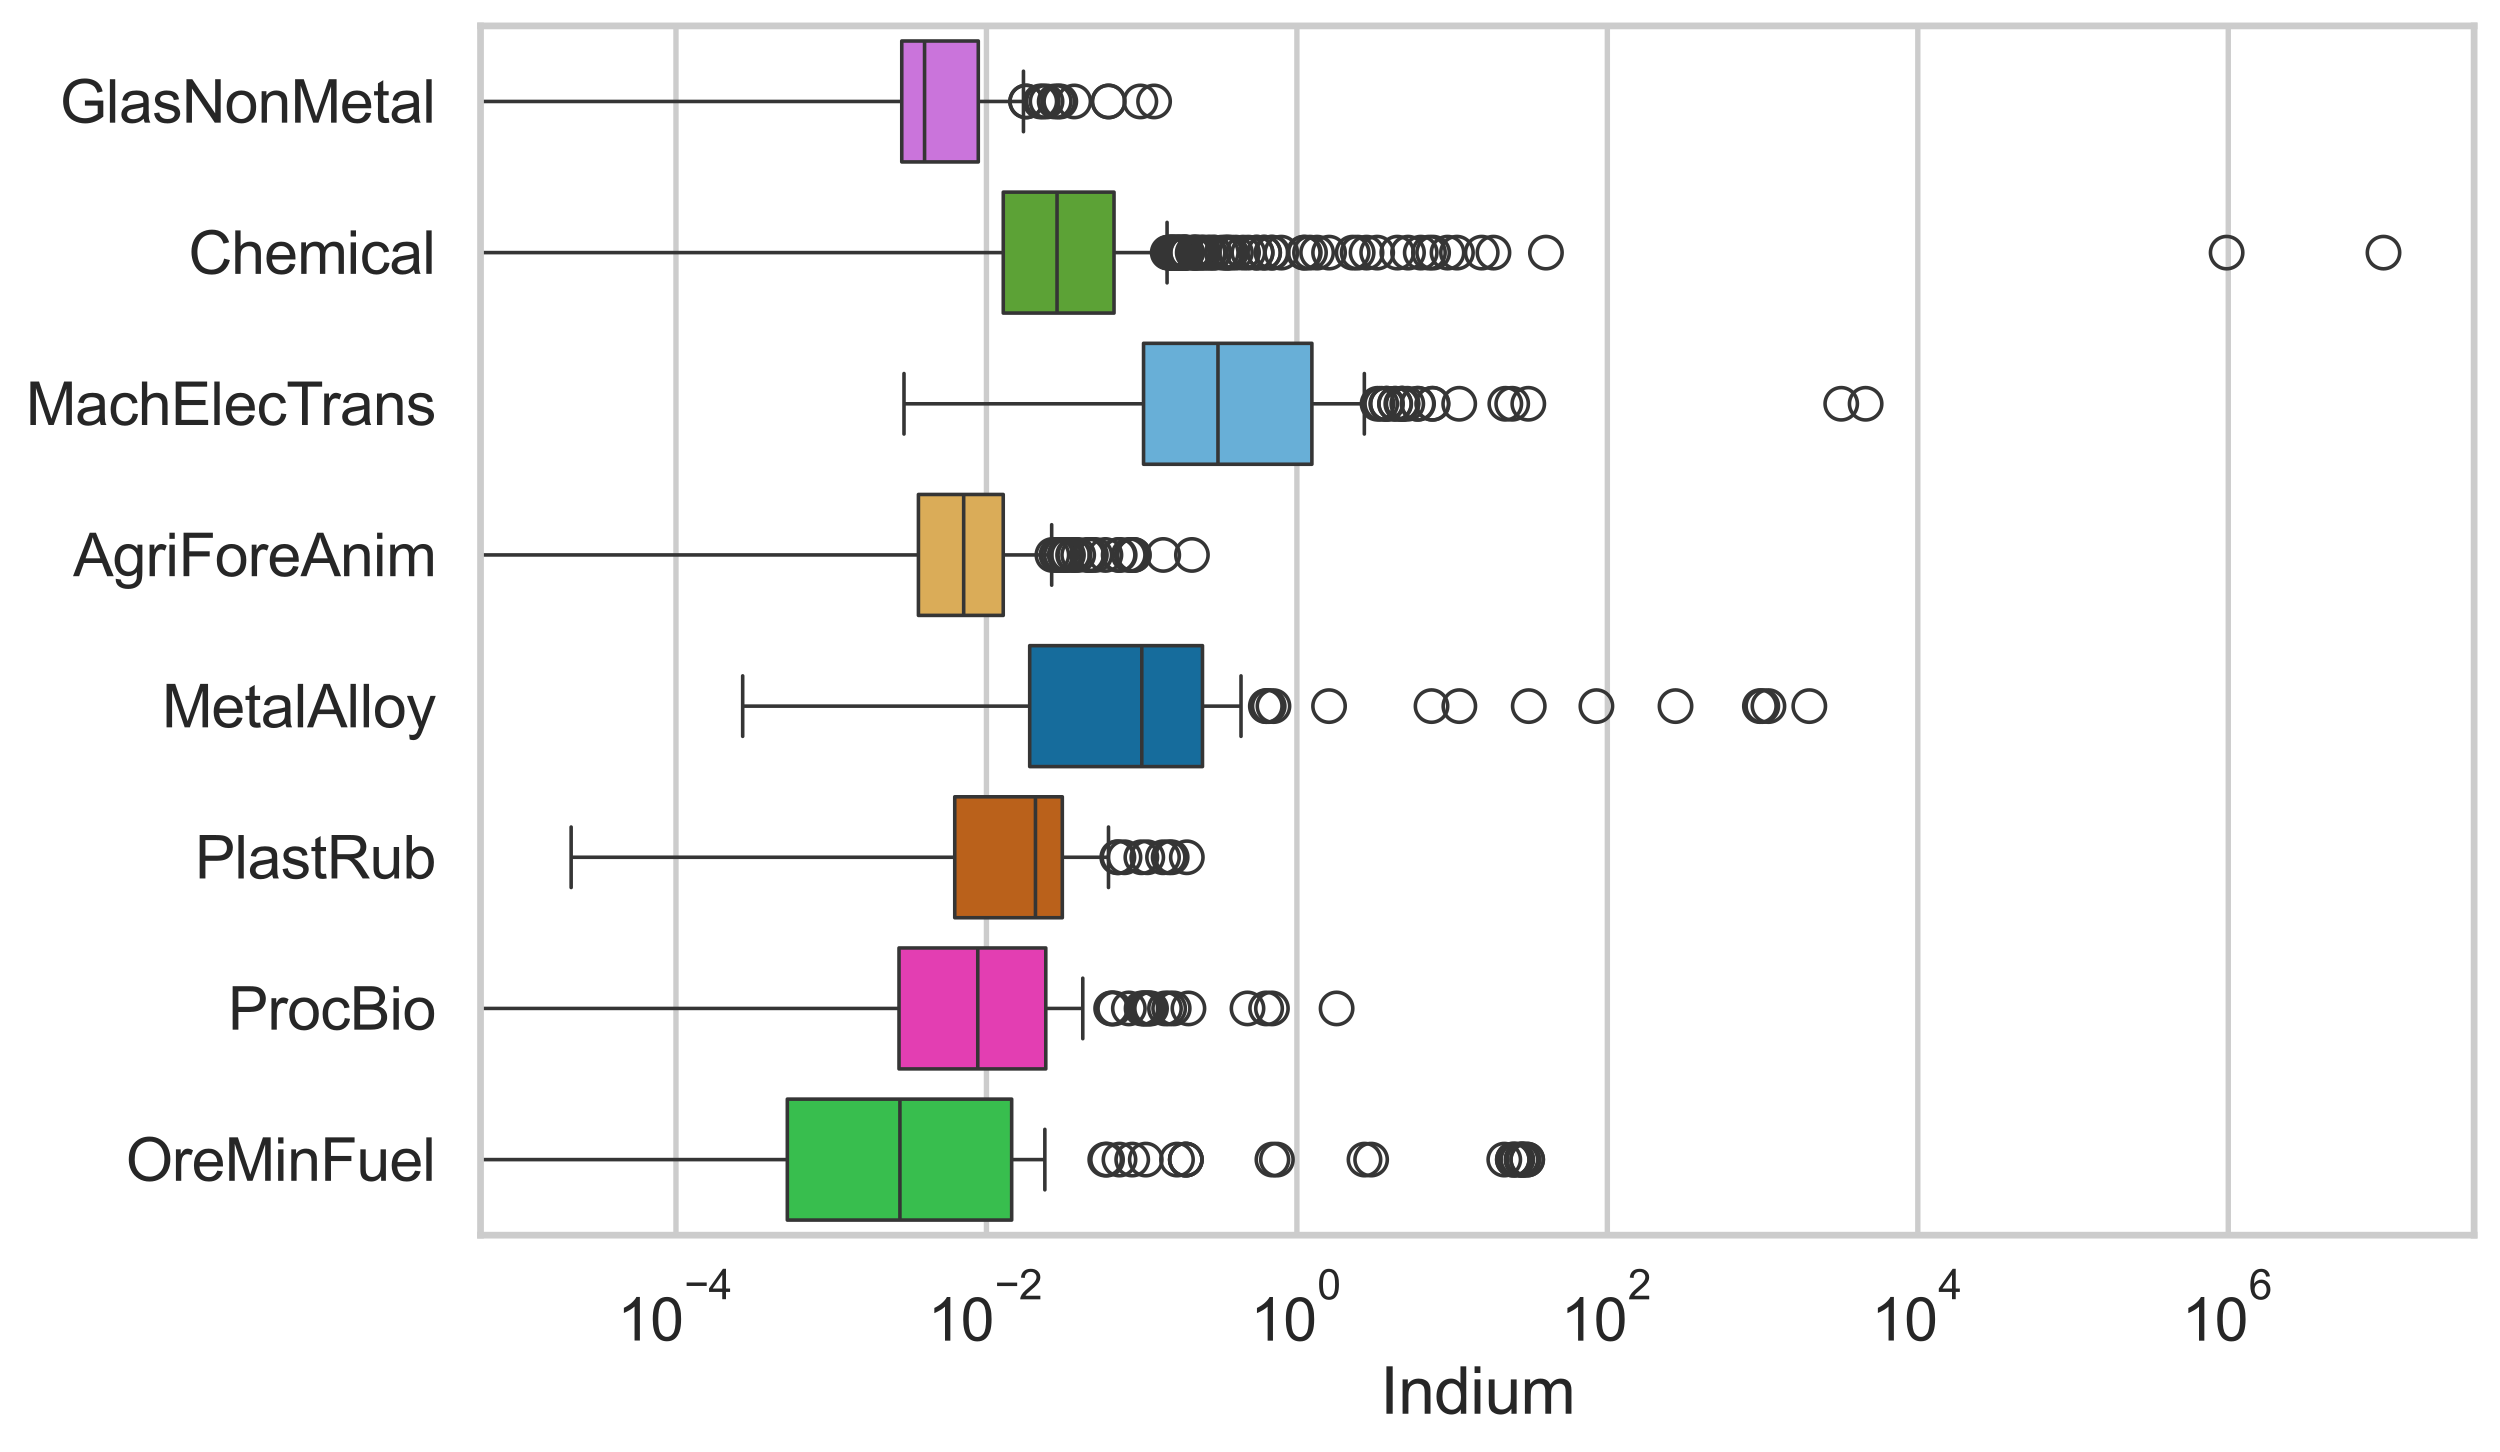 <?xml version="1.0" encoding="utf-8" standalone="no"?>
<!DOCTYPE svg PUBLIC "-//W3C//DTD SVG 1.1//EN"
  "http://www.w3.org/Graphics/SVG/1.1/DTD/svg11.dtd">
<svg xmlns:xlink="http://www.w3.org/1999/xlink" width="695.577pt" height="404.121pt" viewBox="0 0 695.577 404.121" xmlns="http://www.w3.org/2000/svg" version="1.1">
 <defs>
  <style type="text/css">*{stroke-linejoin: round; stroke-linecap: butt}</style>
 </defs>
 <g id="figure_1">
  <g id="patch_1">
   <path d="M 0 404.121 
L 695.577 404.121 
L 695.577 0 
L 0 0 
z
" style="fill: #ffffff"/>
  </g>
  <g id="axes_1">
   <g id="patch_2">
    <path d="M 133.697 343.665 
L 688.377 343.665 
L 688.377 7.2 
L 133.697 7.2 
z
" style="fill: #ffffff"/>
   </g>
   <g id="matplotlib.axis_1">
    <g id="xtick_1">
     <g id="line2d_1">
      <path d="M 188.077 343.665 
L 188.077 7.2 
" clip-path="url(#pa3c3e696d8)" style="fill: none; stroke: #cccccc; stroke-width: 1.5; stroke-linecap: round"/>
     </g>
     <g id="text_1">
      <!-- $\mathdefault{10^{-4}}$ -->
      <g style="fill: #262626" transform="translate(171.742 373.015) scale(0.165 -0.165)">
       <defs>
        <path id="ArialMT-31" d="M 2384 0 
L 1822 0 
L 1822 3584 
Q 1619 3391 1289 3197 
Q 959 3003 697 2906 
L 697 3450 
Q 1169 3672 1522 3987 
Q 1875 4303 2022 4600 
L 2384 4600 
L 2384 0 
z
" transform="scale(0.016)"/>
        <path id="ArialMT-30" d="M 266 2259 
Q 266 3072 433 3567 
Q 600 4063 929 4331 
Q 1259 4600 1759 4600 
Q 2128 4600 2406 4451 
Q 2684 4303 2865 4023 
Q 3047 3744 3150 3342 
Q 3253 2941 3253 2259 
Q 3253 1453 3087 958 
Q 2922 463 2592 192 
Q 2263 -78 1759 -78 
Q 1097 -78 719 397 
Q 266 969 266 2259 
z
M 844 2259 
Q 844 1131 1108 757 
Q 1372 384 1759 384 
Q 2147 384 2411 759 
Q 2675 1134 2675 2259 
Q 2675 3391 2411 3762 
Q 2147 4134 1753 4134 
Q 1366 4134 1134 3806 
Q 844 3388 844 2259 
z
" transform="scale(0.016)"/>
        <path id="ArialMT-2212" d="M 3381 1997 
L 356 1997 
L 356 2522 
L 3381 2522 
L 3381 1997 
z
" transform="scale(0.016)"/>
        <path id="ArialMT-34" d="M 2069 0 
L 2069 1097 
L 81 1097 
L 81 1613 
L 2172 4581 
L 2631 4581 
L 2631 1613 
L 3250 1613 
L 3250 1097 
L 2631 1097 
L 2631 0 
L 2069 0 
z
M 2069 1613 
L 2069 3678 
L 634 1613 
L 2069 1613 
z
" transform="scale(0.016)"/>
       </defs>
       <use xlink:href="#ArialMT-31" transform="translate(0 0.202)"/>
       <use xlink:href="#ArialMT-30" transform="translate(55.615 0.202)"/>
       <use xlink:href="#ArialMT-2212" transform="translate(112.973 69.895) scale(0.7)"/>
       <use xlink:href="#ArialMT-34" transform="translate(153.852 69.895) scale(0.7)"/>
      </g>
     </g>
    </g>
    <g id="xtick_2">
     <g id="line2d_2">
      <path d="M 274.456 343.665 
L 274.456 7.2 
" clip-path="url(#pa3c3e696d8)" style="fill: none; stroke: #cccccc; stroke-width: 1.5; stroke-linecap: round"/>
     </g>
     <g id="text_2">
      <!-- $\mathdefault{10^{-2}}$ -->
      <g style="fill: #262626" transform="translate(258.121 373.18) scale(0.165 -0.165)">
       <defs>
        <path id="ArialMT-32" d="M 3222 541 
L 3222 0 
L 194 0 
Q 188 203 259 391 
Q 375 700 629 1000 
Q 884 1300 1366 1694 
Q 2113 2306 2375 2664 
Q 2638 3022 2638 3341 
Q 2638 3675 2398 3904 
Q 2159 4134 1775 4134 
Q 1369 4134 1125 3890 
Q 881 3647 878 3216 
L 300 3275 
Q 359 3922 746 4261 
Q 1134 4600 1788 4600 
Q 2447 4600 2831 4234 
Q 3216 3869 3216 3328 
Q 3216 3053 3103 2787 
Q 2991 2522 2730 2228 
Q 2469 1934 1863 1422 
Q 1356 997 1212 845 
Q 1069 694 975 541 
L 3222 541 
z
" transform="scale(0.016)"/>
       </defs>
       <use xlink:href="#ArialMT-31" transform="translate(0 0.994)"/>
       <use xlink:href="#ArialMT-30" transform="translate(55.615 0.994)"/>
       <use xlink:href="#ArialMT-2212" transform="translate(112.973 70.688) scale(0.7)"/>
       <use xlink:href="#ArialMT-32" transform="translate(153.852 70.688) scale(0.7)"/>
      </g>
     </g>
    </g>
    <g id="xtick_3">
     <g id="line2d_3">
      <path d="M 360.836 343.665 
L 360.836 7.2 
" clip-path="url(#pa3c3e696d8)" style="fill: none; stroke: #cccccc; stroke-width: 1.5; stroke-linecap: round"/>
     </g>
     <g id="text_3">
      <!-- $\mathdefault{10^{0}}$ -->
      <g style="fill: #262626" transform="translate(347.883 373.18) scale(0.165 -0.165)">
       <use xlink:href="#ArialMT-31" transform="translate(0 0.994)"/>
       <use xlink:href="#ArialMT-30" transform="translate(55.615 0.994)"/>
       <use xlink:href="#ArialMT-30" transform="translate(112.973 70.688) scale(0.7)"/>
      </g>
     </g>
    </g>
    <g id="xtick_4">
     <g id="line2d_4">
      <path d="M 447.215 343.665 
L 447.215 7.2 
" clip-path="url(#pa3c3e696d8)" style="fill: none; stroke: #cccccc; stroke-width: 1.5; stroke-linecap: round"/>
     </g>
     <g id="text_4">
      <!-- $\mathdefault{10^{2}}$ -->
      <g style="fill: #262626" transform="translate(434.263 373.18) scale(0.165 -0.165)">
       <use xlink:href="#ArialMT-31" transform="translate(0 0.994)"/>
       <use xlink:href="#ArialMT-30" transform="translate(55.615 0.994)"/>
       <use xlink:href="#ArialMT-32" transform="translate(112.973 70.688) scale(0.7)"/>
      </g>
     </g>
    </g>
    <g id="xtick_5">
     <g id="line2d_5">
      <path d="M 533.595 343.665 
L 533.595 7.2 
" clip-path="url(#pa3c3e696d8)" style="fill: none; stroke: #cccccc; stroke-width: 1.5; stroke-linecap: round"/>
     </g>
     <g id="text_5">
      <!-- $\mathdefault{10^{4}}$ -->
      <g style="fill: #262626" transform="translate(520.642 373.015) scale(0.165 -0.165)">
       <use xlink:href="#ArialMT-31" transform="translate(0 0.202)"/>
       <use xlink:href="#ArialMT-30" transform="translate(55.615 0.202)"/>
       <use xlink:href="#ArialMT-34" transform="translate(112.973 69.895) scale(0.7)"/>
      </g>
     </g>
    </g>
    <g id="xtick_6">
     <g id="line2d_6">
      <path d="M 619.974 343.665 
L 619.974 7.2 
" clip-path="url(#pa3c3e696d8)" style="fill: none; stroke: #cccccc; stroke-width: 1.5; stroke-linecap: round"/>
     </g>
     <g id="text_6">
      <!-- $\mathdefault{10^{6}}$ -->
      <g style="fill: #262626" transform="translate(607.022 373.18) scale(0.165 -0.165)">
       <defs>
        <path id="ArialMT-36" d="M 3184 3459 
L 2625 3416 
Q 2550 3747 2413 3897 
Q 2184 4138 1850 4138 
Q 1581 4138 1378 3988 
Q 1113 3794 959 3422 
Q 806 3050 800 2363 
Q 1003 2672 1297 2822 
Q 1591 2972 1913 2972 
Q 2475 2972 2870 2558 
Q 3266 2144 3266 1488 
Q 3266 1056 3080 686 
Q 2894 316 2569 119 
Q 2244 -78 1831 -78 
Q 1128 -78 684 439 
Q 241 956 241 2144 
Q 241 3472 731 4075 
Q 1159 4600 1884 4600 
Q 2425 4600 2770 4297 
Q 3116 3994 3184 3459 
z
M 888 1484 
Q 888 1194 1011 928 
Q 1134 663 1356 523 
Q 1578 384 1822 384 
Q 2178 384 2434 671 
Q 2691 959 2691 1453 
Q 2691 1928 2437 2201 
Q 2184 2475 1800 2475 
Q 1419 2475 1153 2201 
Q 888 1928 888 1484 
z
" transform="scale(0.016)"/>
       </defs>
       <use xlink:href="#ArialMT-31" transform="translate(0 0.994)"/>
       <use xlink:href="#ArialMT-30" transform="translate(55.615 0.994)"/>
       <use xlink:href="#ArialMT-36" transform="translate(112.973 70.688) scale(0.7)"/>
      </g>
     </g>
    </g>
    <g id="text_7">
     <!-- Indium -->
     <g style="fill: #262626" transform="translate(384.026 393.344) scale(0.18 -0.18)">
      <defs>
       <path id="ArialMT-49" d="M 597 0 
L 597 4581 
L 1203 4581 
L 1203 0 
L 597 0 
z
" transform="scale(0.016)"/>
       <path id="ArialMT-6e" d="M 422 0 
L 422 3319 
L 928 3319 
L 928 2847 
Q 1294 3394 1984 3394 
Q 2284 3394 2536 3286 
Q 2788 3178 2913 3003 
Q 3038 2828 3088 2588 
Q 3119 2431 3119 2041 
L 3119 0 
L 2556 0 
L 2556 2019 
Q 2556 2363 2490 2533 
Q 2425 2703 2258 2804 
Q 2091 2906 1866 2906 
Q 1506 2906 1245 2678 
Q 984 2450 984 1813 
L 984 0 
L 422 0 
z
" transform="scale(0.016)"/>
       <path id="ArialMT-64" d="M 2575 0 
L 2575 419 
Q 2259 -75 1647 -75 
Q 1250 -75 917 144 
Q 584 363 401 755 
Q 219 1147 219 1656 
Q 219 2153 384 2558 
Q 550 2963 881 3178 
Q 1213 3394 1622 3394 
Q 1922 3394 2156 3267 
Q 2391 3141 2538 2938 
L 2538 4581 
L 3097 4581 
L 3097 0 
L 2575 0 
z
M 797 1656 
Q 797 1019 1065 703 
Q 1334 388 1700 388 
Q 2069 388 2326 689 
Q 2584 991 2584 1609 
Q 2584 2291 2321 2609 
Q 2059 2928 1675 2928 
Q 1300 2928 1048 2622 
Q 797 2316 797 1656 
z
" transform="scale(0.016)"/>
       <path id="ArialMT-69" d="M 425 3934 
L 425 4581 
L 988 4581 
L 988 3934 
L 425 3934 
z
M 425 0 
L 425 3319 
L 988 3319 
L 988 0 
L 425 0 
z
" transform="scale(0.016)"/>
       <path id="ArialMT-75" d="M 2597 0 
L 2597 488 
Q 2209 -75 1544 -75 
Q 1250 -75 995 37 
Q 741 150 617 320 
Q 494 491 444 738 
Q 409 903 409 1263 
L 409 3319 
L 972 3319 
L 972 1478 
Q 972 1038 1006 884 
Q 1059 663 1231 536 
Q 1403 409 1656 409 
Q 1909 409 2131 539 
Q 2353 669 2445 892 
Q 2538 1116 2538 1541 
L 2538 3319 
L 3100 3319 
L 3100 0 
L 2597 0 
z
" transform="scale(0.016)"/>
       <path id="ArialMT-6d" d="M 422 0 
L 422 3319 
L 925 3319 
L 925 2853 
Q 1081 3097 1340 3245 
Q 1600 3394 1931 3394 
Q 2300 3394 2536 3241 
Q 2772 3088 2869 2813 
Q 3263 3394 3894 3394 
Q 4388 3394 4653 3120 
Q 4919 2847 4919 2278 
L 4919 0 
L 4359 0 
L 4359 2091 
Q 4359 2428 4304 2576 
Q 4250 2725 4106 2815 
Q 3963 2906 3769 2906 
Q 3419 2906 3187 2673 
Q 2956 2441 2956 1928 
L 2956 0 
L 2394 0 
L 2394 2156 
Q 2394 2531 2256 2718 
Q 2119 2906 1806 2906 
Q 1569 2906 1367 2781 
Q 1166 2656 1075 2415 
Q 984 2175 984 1722 
L 984 0 
L 422 0 
z
" transform="scale(0.016)"/>
      </defs>
      <use xlink:href="#ArialMT-49"/>
      <use xlink:href="#ArialMT-6e" transform="translate(27.783 0)"/>
      <use xlink:href="#ArialMT-64" transform="translate(83.398 0)"/>
      <use xlink:href="#ArialMT-69" transform="translate(139.014 0)"/>
      <use xlink:href="#ArialMT-75" transform="translate(161.23 0)"/>
      <use xlink:href="#ArialMT-6d" transform="translate(216.846 0)"/>
     </g>
    </g>
   </g>
   <g id="matplotlib.axis_2">
    <g id="ytick_1">
     <g id="text_8">
      <!-- GlasNonMetal -->
      <g style="fill: #262626" transform="translate(16.659 34.134) scale(0.165 -0.165)">
       <defs>
        <path id="ArialMT-47" d="M 2638 1797 
L 2638 2334 
L 4578 2338 
L 4578 638 
Q 4131 281 3656 101 
Q 3181 -78 2681 -78 
Q 2006 -78 1454 211 
Q 903 500 622 1047 
Q 341 1594 341 2269 
Q 341 2938 620 3517 
Q 900 4097 1425 4378 
Q 1950 4659 2634 4659 
Q 3131 4659 3532 4498 
Q 3934 4338 4162 4050 
Q 4391 3763 4509 3300 
L 3963 3150 
Q 3859 3500 3706 3700 
Q 3553 3900 3268 4020 
Q 2984 4141 2638 4141 
Q 2222 4141 1919 4014 
Q 1616 3888 1430 3681 
Q 1244 3475 1141 3228 
Q 966 2803 966 2306 
Q 966 1694 1177 1281 
Q 1388 869 1791 669 
Q 2194 469 2647 469 
Q 3041 469 3416 620 
Q 3791 772 3984 944 
L 3984 1797 
L 2638 1797 
z
" transform="scale(0.016)"/>
        <path id="ArialMT-6c" d="M 409 0 
L 409 4581 
L 972 4581 
L 972 0 
L 409 0 
z
" transform="scale(0.016)"/>
        <path id="ArialMT-61" d="M 2588 409 
Q 2275 144 1986 34 
Q 1697 -75 1366 -75 
Q 819 -75 525 192 
Q 231 459 231 875 
Q 231 1119 342 1320 
Q 453 1522 633 1644 
Q 813 1766 1038 1828 
Q 1203 1872 1538 1913 
Q 2219 1994 2541 2106 
Q 2544 2222 2544 2253 
Q 2544 2597 2384 2738 
Q 2169 2928 1744 2928 
Q 1347 2928 1158 2789 
Q 969 2650 878 2297 
L 328 2372 
Q 403 2725 575 2942 
Q 747 3159 1072 3276 
Q 1397 3394 1825 3394 
Q 2250 3394 2515 3294 
Q 2781 3194 2906 3042 
Q 3031 2891 3081 2659 
Q 3109 2516 3109 2141 
L 3109 1391 
Q 3109 606 3145 398 
Q 3181 191 3288 0 
L 2700 0 
Q 2613 175 2588 409 
z
M 2541 1666 
Q 2234 1541 1622 1453 
Q 1275 1403 1131 1340 
Q 988 1278 909 1158 
Q 831 1038 831 891 
Q 831 666 1001 516 
Q 1172 366 1500 366 
Q 1825 366 2078 508 
Q 2331 650 2450 897 
Q 2541 1088 2541 1459 
L 2541 1666 
z
" transform="scale(0.016)"/>
        <path id="ArialMT-73" d="M 197 991 
L 753 1078 
Q 800 744 1014 566 
Q 1228 388 1613 388 
Q 2000 388 2187 545 
Q 2375 703 2375 916 
Q 2375 1106 2209 1216 
Q 2094 1291 1634 1406 
Q 1016 1563 777 1677 
Q 538 1791 414 1992 
Q 291 2194 291 2438 
Q 291 2659 392 2848 
Q 494 3038 669 3163 
Q 800 3259 1026 3326 
Q 1253 3394 1513 3394 
Q 1903 3394 2198 3281 
Q 2494 3169 2634 2976 
Q 2775 2784 2828 2463 
L 2278 2388 
Q 2241 2644 2061 2787 
Q 1881 2931 1553 2931 
Q 1166 2931 1000 2803 
Q 834 2675 834 2503 
Q 834 2394 903 2306 
Q 972 2216 1119 2156 
Q 1203 2125 1616 2013 
Q 2213 1853 2448 1751 
Q 2684 1650 2818 1456 
Q 2953 1263 2953 975 
Q 2953 694 2789 445 
Q 2625 197 2315 61 
Q 2006 -75 1616 -75 
Q 969 -75 630 194 
Q 291 463 197 991 
z
" transform="scale(0.016)"/>
        <path id="ArialMT-4e" d="M 488 0 
L 488 4581 
L 1109 4581 
L 3516 984 
L 3516 4581 
L 4097 4581 
L 4097 0 
L 3475 0 
L 1069 3600 
L 1069 0 
L 488 0 
z
" transform="scale(0.016)"/>
        <path id="ArialMT-6f" d="M 213 1659 
Q 213 2581 725 3025 
Q 1153 3394 1769 3394 
Q 2453 3394 2887 2945 
Q 3322 2497 3322 1706 
Q 3322 1066 3130 698 
Q 2938 331 2570 128 
Q 2203 -75 1769 -75 
Q 1072 -75 642 372 
Q 213 819 213 1659 
z
M 791 1659 
Q 791 1022 1069 705 
Q 1347 388 1769 388 
Q 2188 388 2466 706 
Q 2744 1025 2744 1678 
Q 2744 2294 2464 2611 
Q 2184 2928 1769 2928 
Q 1347 2928 1069 2612 
Q 791 2297 791 1659 
z
" transform="scale(0.016)"/>
        <path id="ArialMT-4d" d="M 475 0 
L 475 4581 
L 1388 4581 
L 2472 1338 
Q 2622 884 2691 659 
Q 2769 909 2934 1394 
L 4031 4581 
L 4847 4581 
L 4847 0 
L 4263 0 
L 4263 3834 
L 2931 0 
L 2384 0 
L 1059 3900 
L 1059 0 
L 475 0 
z
" transform="scale(0.016)"/>
        <path id="ArialMT-65" d="M 2694 1069 
L 3275 997 
Q 3138 488 2766 206 
Q 2394 -75 1816 -75 
Q 1088 -75 661 373 
Q 234 822 234 1631 
Q 234 2469 665 2931 
Q 1097 3394 1784 3394 
Q 2450 3394 2872 2941 
Q 3294 2488 3294 1666 
Q 3294 1616 3291 1516 
L 816 1516 
Q 847 969 1125 678 
Q 1403 388 1819 388 
Q 2128 388 2347 550 
Q 2566 713 2694 1069 
z
M 847 1978 
L 2700 1978 
Q 2663 2397 2488 2606 
Q 2219 2931 1791 2931 
Q 1403 2931 1139 2672 
Q 875 2413 847 1978 
z
" transform="scale(0.016)"/>
        <path id="ArialMT-74" d="M 1650 503 
L 1731 6 
Q 1494 -44 1306 -44 
Q 1000 -44 831 53 
Q 663 150 594 308 
Q 525 466 525 972 
L 525 2881 
L 113 2881 
L 113 3319 
L 525 3319 
L 525 4141 
L 1084 4478 
L 1084 3319 
L 1650 3319 
L 1650 2881 
L 1084 2881 
L 1084 941 
Q 1084 700 1114 631 
Q 1144 563 1211 522 
Q 1278 481 1403 481 
Q 1497 481 1650 503 
z
" transform="scale(0.016)"/>
       </defs>
       <use xlink:href="#ArialMT-47"/>
       <use xlink:href="#ArialMT-6c" transform="translate(77.783 0)"/>
       <use xlink:href="#ArialMT-61" transform="translate(100 0)"/>
       <use xlink:href="#ArialMT-73" transform="translate(155.615 0)"/>
       <use xlink:href="#ArialMT-4e" transform="translate(205.615 0)"/>
       <use xlink:href="#ArialMT-6f" transform="translate(277.832 0)"/>
       <use xlink:href="#ArialMT-6e" transform="translate(333.447 0)"/>
       <use xlink:href="#ArialMT-4d" transform="translate(389.062 0)"/>
       <use xlink:href="#ArialMT-65" transform="translate(472.363 0)"/>
       <use xlink:href="#ArialMT-74" transform="translate(527.979 0)"/>
       <use xlink:href="#ArialMT-61" transform="translate(555.762 0)"/>
       <use xlink:href="#ArialMT-6c" transform="translate(611.377 0)"/>
      </g>
     </g>
    </g>
    <g id="ytick_2">
     <g id="text_9">
      <!-- Chemical -->
      <g style="fill: #262626" transform="translate(52.428 76.192) scale(0.165 -0.165)">
       <defs>
        <path id="ArialMT-43" d="M 3763 1606 
L 4369 1453 
Q 4178 706 3683 314 
Q 3188 -78 2472 -78 
Q 1731 -78 1267 223 
Q 803 525 561 1097 
Q 319 1669 319 2325 
Q 319 3041 592 3573 
Q 866 4106 1370 4382 
Q 1875 4659 2481 4659 
Q 3169 4659 3637 4309 
Q 4106 3959 4291 3325 
L 3694 3184 
Q 3534 3684 3231 3912 
Q 2928 4141 2469 4141 
Q 1941 4141 1586 3887 
Q 1231 3634 1087 3207 
Q 944 2781 944 2328 
Q 944 1744 1114 1308 
Q 1284 872 1643 656 
Q 2003 441 2422 441 
Q 2931 441 3284 734 
Q 3638 1028 3763 1606 
z
" transform="scale(0.016)"/>
        <path id="ArialMT-68" d="M 422 0 
L 422 4581 
L 984 4581 
L 984 2938 
Q 1378 3394 1978 3394 
Q 2347 3394 2619 3248 
Q 2891 3103 3008 2847 
Q 3125 2591 3125 2103 
L 3125 0 
L 2563 0 
L 2563 2103 
Q 2563 2525 2380 2717 
Q 2197 2909 1863 2909 
Q 1613 2909 1392 2779 
Q 1172 2650 1078 2428 
Q 984 2206 984 1816 
L 984 0 
L 422 0 
z
" transform="scale(0.016)"/>
        <path id="ArialMT-63" d="M 2588 1216 
L 3141 1144 
Q 3050 572 2676 248 
Q 2303 -75 1759 -75 
Q 1078 -75 664 370 
Q 250 816 250 1647 
Q 250 2184 428 2587 
Q 606 2991 970 3192 
Q 1334 3394 1763 3394 
Q 2303 3394 2647 3120 
Q 2991 2847 3088 2344 
L 2541 2259 
Q 2463 2594 2264 2762 
Q 2066 2931 1784 2931 
Q 1359 2931 1093 2626 
Q 828 2322 828 1663 
Q 828 994 1084 691 
Q 1341 388 1753 388 
Q 2084 388 2306 591 
Q 2528 794 2588 1216 
z
" transform="scale(0.016)"/>
       </defs>
       <use xlink:href="#ArialMT-43"/>
       <use xlink:href="#ArialMT-68" transform="translate(72.217 0)"/>
       <use xlink:href="#ArialMT-65" transform="translate(127.832 0)"/>
       <use xlink:href="#ArialMT-6d" transform="translate(183.447 0)"/>
       <use xlink:href="#ArialMT-69" transform="translate(266.748 0)"/>
       <use xlink:href="#ArialMT-63" transform="translate(288.965 0)"/>
       <use xlink:href="#ArialMT-61" transform="translate(338.965 0)"/>
       <use xlink:href="#ArialMT-6c" transform="translate(394.58 0)"/>
      </g>
     </g>
    </g>
    <g id="ytick_3">
     <g id="text_10">
      <!-- MachElecTrans -->
      <g style="fill: #262626" transform="translate(7.2 118.25) scale(0.165 -0.165)">
       <defs>
        <path id="ArialMT-45" d="M 506 0 
L 506 4581 
L 3819 4581 
L 3819 4041 
L 1113 4041 
L 1113 2638 
L 3647 2638 
L 3647 2100 
L 1113 2100 
L 1113 541 
L 3925 541 
L 3925 0 
L 506 0 
z
" transform="scale(0.016)"/>
        <path id="ArialMT-54" d="M 1659 0 
L 1659 4041 
L 150 4041 
L 150 4581 
L 3781 4581 
L 3781 4041 
L 2266 4041 
L 2266 0 
L 1659 0 
z
" transform="scale(0.016)"/>
        <path id="ArialMT-72" d="M 416 0 
L 416 3319 
L 922 3319 
L 922 2816 
Q 1116 3169 1280 3281 
Q 1444 3394 1641 3394 
Q 1925 3394 2219 3213 
L 2025 2691 
Q 1819 2813 1613 2813 
Q 1428 2813 1281 2702 
Q 1134 2591 1072 2394 
Q 978 2094 978 1738 
L 978 0 
L 416 0 
z
" transform="scale(0.016)"/>
       </defs>
       <use xlink:href="#ArialMT-4d"/>
       <use xlink:href="#ArialMT-61" transform="translate(83.301 0)"/>
       <use xlink:href="#ArialMT-63" transform="translate(138.916 0)"/>
       <use xlink:href="#ArialMT-68" transform="translate(188.916 0)"/>
       <use xlink:href="#ArialMT-45" transform="translate(244.531 0)"/>
       <use xlink:href="#ArialMT-6c" transform="translate(311.23 0)"/>
       <use xlink:href="#ArialMT-65" transform="translate(333.447 0)"/>
       <use xlink:href="#ArialMT-63" transform="translate(389.062 0)"/>
       <use xlink:href="#ArialMT-54" transform="translate(439.062 0)"/>
       <use xlink:href="#ArialMT-72" transform="translate(496.396 0)"/>
       <use xlink:href="#ArialMT-61" transform="translate(529.697 0)"/>
       <use xlink:href="#ArialMT-6e" transform="translate(585.312 0)"/>
       <use xlink:href="#ArialMT-73" transform="translate(640.928 0)"/>
      </g>
     </g>
    </g>
    <g id="ytick_4">
     <g id="text_11">
      <!-- AgriForeAnim -->
      <g style="fill: #262626" transform="translate(20.341 160.308) scale(0.165 -0.165)">
       <defs>
        <path id="ArialMT-41" d="M -9 0 
L 1750 4581 
L 2403 4581 
L 4278 0 
L 3588 0 
L 3053 1388 
L 1138 1388 
L 634 0 
L -9 0 
z
M 1313 1881 
L 2866 1881 
L 2388 3150 
Q 2169 3728 2063 4100 
Q 1975 3659 1816 3225 
L 1313 1881 
z
" transform="scale(0.016)"/>
        <path id="ArialMT-67" d="M 319 -275 
L 866 -356 
Q 900 -609 1056 -725 
Q 1266 -881 1628 -881 
Q 2019 -881 2231 -725 
Q 2444 -569 2519 -288 
Q 2563 -116 2559 434 
Q 2191 0 1641 0 
Q 956 0 581 494 
Q 206 988 206 1678 
Q 206 2153 378 2554 
Q 550 2956 876 3175 
Q 1203 3394 1644 3394 
Q 2231 3394 2613 2919 
L 2613 3319 
L 3131 3319 
L 3131 450 
Q 3131 -325 2973 -648 
Q 2816 -972 2473 -1159 
Q 2131 -1347 1631 -1347 
Q 1038 -1347 672 -1080 
Q 306 -813 319 -275 
z
M 784 1719 
Q 784 1066 1043 766 
Q 1303 466 1694 466 
Q 2081 466 2343 764 
Q 2606 1063 2606 1700 
Q 2606 2309 2336 2618 
Q 2066 2928 1684 2928 
Q 1309 2928 1046 2623 
Q 784 2319 784 1719 
z
" transform="scale(0.016)"/>
        <path id="ArialMT-46" d="M 525 0 
L 525 4581 
L 3616 4581 
L 3616 4041 
L 1131 4041 
L 1131 2622 
L 3281 2622 
L 3281 2081 
L 1131 2081 
L 1131 0 
L 525 0 
z
" transform="scale(0.016)"/>
       </defs>
       <use xlink:href="#ArialMT-41"/>
       <use xlink:href="#ArialMT-67" transform="translate(66.699 0)"/>
       <use xlink:href="#ArialMT-72" transform="translate(122.314 0)"/>
       <use xlink:href="#ArialMT-69" transform="translate(155.615 0)"/>
       <use xlink:href="#ArialMT-46" transform="translate(177.832 0)"/>
       <use xlink:href="#ArialMT-6f" transform="translate(238.916 0)"/>
       <use xlink:href="#ArialMT-72" transform="translate(294.531 0)"/>
       <use xlink:href="#ArialMT-65" transform="translate(327.832 0)"/>
       <use xlink:href="#ArialMT-41" transform="translate(383.447 0)"/>
       <use xlink:href="#ArialMT-6e" transform="translate(450.146 0)"/>
       <use xlink:href="#ArialMT-69" transform="translate(505.762 0)"/>
       <use xlink:href="#ArialMT-6d" transform="translate(527.979 0)"/>
      </g>
     </g>
    </g>
    <g id="ytick_5">
     <g id="text_12">
      <!-- MetalAlloy -->
      <g style="fill: #262626" transform="translate(45.088 202.366) scale(0.165 -0.165)">
       <defs>
        <path id="ArialMT-79" d="M 397 -1278 
L 334 -750 
Q 519 -800 656 -800 
Q 844 -800 956 -737 
Q 1069 -675 1141 -563 
Q 1194 -478 1313 -144 
Q 1328 -97 1363 -6 
L 103 3319 
L 709 3319 
L 1400 1397 
Q 1534 1031 1641 628 
Q 1738 1016 1872 1384 
L 2581 3319 
L 3144 3319 
L 1881 -56 
Q 1678 -603 1566 -809 
Q 1416 -1088 1222 -1217 
Q 1028 -1347 759 -1347 
Q 597 -1347 397 -1278 
z
" transform="scale(0.016)"/>
       </defs>
       <use xlink:href="#ArialMT-4d"/>
       <use xlink:href="#ArialMT-65" transform="translate(83.301 0)"/>
       <use xlink:href="#ArialMT-74" transform="translate(138.916 0)"/>
       <use xlink:href="#ArialMT-61" transform="translate(166.699 0)"/>
       <use xlink:href="#ArialMT-6c" transform="translate(222.314 0)"/>
       <use xlink:href="#ArialMT-41" transform="translate(244.531 0)"/>
       <use xlink:href="#ArialMT-6c" transform="translate(311.23 0)"/>
       <use xlink:href="#ArialMT-6c" transform="translate(333.447 0)"/>
       <use xlink:href="#ArialMT-6f" transform="translate(355.664 0)"/>
       <use xlink:href="#ArialMT-79" transform="translate(411.279 0)"/>
      </g>
     </g>
    </g>
    <g id="ytick_6">
     <g id="text_13">
      <!-- PlastRub -->
      <g style="fill: #262626" transform="translate(54.248 244.425) scale(0.165 -0.165)">
       <defs>
        <path id="ArialMT-50" d="M 494 0 
L 494 4581 
L 2222 4581 
Q 2678 4581 2919 4538 
Q 3256 4481 3484 4323 
Q 3713 4166 3852 3881 
Q 3991 3597 3991 3256 
Q 3991 2672 3619 2267 
Q 3247 1863 2275 1863 
L 1100 1863 
L 1100 0 
L 494 0 
z
M 1100 2403 
L 2284 2403 
Q 2872 2403 3119 2622 
Q 3366 2841 3366 3238 
Q 3366 3525 3220 3729 
Q 3075 3934 2838 4000 
Q 2684 4041 2272 4041 
L 1100 4041 
L 1100 2403 
z
" transform="scale(0.016)"/>
        <path id="ArialMT-52" d="M 503 0 
L 503 4581 
L 2534 4581 
Q 3147 4581 3465 4457 
Q 3784 4334 3975 4021 
Q 4166 3709 4166 3331 
Q 4166 2844 3850 2509 
Q 3534 2175 2875 2084 
Q 3116 1969 3241 1856 
Q 3506 1613 3744 1247 
L 4541 0 
L 3778 0 
L 3172 953 
Q 2906 1366 2734 1584 
Q 2563 1803 2427 1890 
Q 2291 1978 2150 2013 
Q 2047 2034 1813 2034 
L 1109 2034 
L 1109 0 
L 503 0 
z
M 1109 2559 
L 2413 2559 
Q 2828 2559 3062 2645 
Q 3297 2731 3419 2920 
Q 3541 3109 3541 3331 
Q 3541 3656 3305 3865 
Q 3069 4075 2559 4075 
L 1109 4075 
L 1109 2559 
z
" transform="scale(0.016)"/>
        <path id="ArialMT-62" d="M 941 0 
L 419 0 
L 419 4581 
L 981 4581 
L 981 2947 
Q 1338 3394 1891 3394 
Q 2197 3394 2470 3270 
Q 2744 3147 2920 2923 
Q 3097 2700 3197 2384 
Q 3297 2069 3297 1709 
Q 3297 856 2875 390 
Q 2453 -75 1863 -75 
Q 1275 -75 941 416 
L 941 0 
z
M 934 1684 
Q 934 1088 1097 822 
Q 1363 388 1816 388 
Q 2184 388 2453 708 
Q 2722 1028 2722 1663 
Q 2722 2313 2464 2622 
Q 2206 2931 1841 2931 
Q 1472 2931 1203 2611 
Q 934 2291 934 1684 
z
" transform="scale(0.016)"/>
       </defs>
       <use xlink:href="#ArialMT-50"/>
       <use xlink:href="#ArialMT-6c" transform="translate(66.699 0)"/>
       <use xlink:href="#ArialMT-61" transform="translate(88.916 0)"/>
       <use xlink:href="#ArialMT-73" transform="translate(144.531 0)"/>
       <use xlink:href="#ArialMT-74" transform="translate(194.531 0)"/>
       <use xlink:href="#ArialMT-52" transform="translate(222.314 0)"/>
       <use xlink:href="#ArialMT-75" transform="translate(294.531 0)"/>
       <use xlink:href="#ArialMT-62" transform="translate(350.146 0)"/>
      </g>
     </g>
    </g>
    <g id="ytick_7">
     <g id="text_14">
      <!-- ProcBio -->
      <g style="fill: #262626" transform="translate(63.424 286.483) scale(0.165 -0.165)">
       <defs>
        <path id="ArialMT-42" d="M 469 0 
L 469 4581 
L 2188 4581 
Q 2713 4581 3030 4442 
Q 3347 4303 3526 4014 
Q 3706 3725 3706 3409 
Q 3706 3116 3547 2856 
Q 3388 2597 3066 2438 
Q 3481 2316 3704 2022 
Q 3928 1728 3928 1328 
Q 3928 1006 3792 729 
Q 3656 453 3456 303 
Q 3256 153 2954 76 
Q 2653 0 2216 0 
L 469 0 
z
M 1075 2656 
L 2066 2656 
Q 2469 2656 2644 2709 
Q 2875 2778 2992 2937 
Q 3109 3097 3109 3338 
Q 3109 3566 3000 3739 
Q 2891 3913 2687 3977 
Q 2484 4041 1991 4041 
L 1075 4041 
L 1075 2656 
z
M 1075 541 
L 2216 541 
Q 2509 541 2628 563 
Q 2838 600 2978 687 
Q 3119 775 3209 942 
Q 3300 1109 3300 1328 
Q 3300 1584 3169 1773 
Q 3038 1963 2805 2039 
Q 2572 2116 2134 2116 
L 1075 2116 
L 1075 541 
z
" transform="scale(0.016)"/>
       </defs>
       <use xlink:href="#ArialMT-50"/>
       <use xlink:href="#ArialMT-72" transform="translate(66.699 0)"/>
       <use xlink:href="#ArialMT-6f" transform="translate(100 0)"/>
       <use xlink:href="#ArialMT-63" transform="translate(155.615 0)"/>
       <use xlink:href="#ArialMT-42" transform="translate(205.615 0)"/>
       <use xlink:href="#ArialMT-69" transform="translate(272.314 0)"/>
       <use xlink:href="#ArialMT-6f" transform="translate(294.531 0)"/>
      </g>
     </g>
    </g>
    <g id="ytick_8">
     <g id="text_15">
      <!-- OreMinFuel -->
      <g style="fill: #262626" transform="translate(35.013 328.541) scale(0.165 -0.165)">
       <defs>
        <path id="ArialMT-4f" d="M 309 2231 
Q 309 3372 921 4017 
Q 1534 4663 2503 4663 
Q 3138 4663 3647 4359 
Q 4156 4056 4423 3514 
Q 4691 2972 4691 2284 
Q 4691 1588 4409 1038 
Q 4128 488 3612 205 
Q 3097 -78 2500 -78 
Q 1853 -78 1343 234 
Q 834 547 571 1087 
Q 309 1628 309 2231 
z
M 934 2222 
Q 934 1394 1379 917 
Q 1825 441 2497 441 
Q 3181 441 3623 922 
Q 4066 1403 4066 2288 
Q 4066 2847 3877 3264 
Q 3688 3681 3323 3911 
Q 2959 4141 2506 4141 
Q 1863 4141 1398 3698 
Q 934 3256 934 2222 
z
" transform="scale(0.016)"/>
       </defs>
       <use xlink:href="#ArialMT-4f"/>
       <use xlink:href="#ArialMT-72" transform="translate(77.783 0)"/>
       <use xlink:href="#ArialMT-65" transform="translate(111.084 0)"/>
       <use xlink:href="#ArialMT-4d" transform="translate(166.699 0)"/>
       <use xlink:href="#ArialMT-69" transform="translate(250 0)"/>
       <use xlink:href="#ArialMT-6e" transform="translate(272.217 0)"/>
       <use xlink:href="#ArialMT-46" transform="translate(327.832 0)"/>
       <use xlink:href="#ArialMT-75" transform="translate(388.916 0)"/>
       <use xlink:href="#ArialMT-65" transform="translate(444.531 0)"/>
       <use xlink:href="#ArialMT-6c" transform="translate(500.146 0)"/>
      </g>
     </g>
    </g>
   </g>
   <g id="patch_3">
    <path d="M 250.898 11.406 
L 250.898 45.052 
L 272.189 45.052 
L 272.189 11.406 
L 250.898 11.406 
z
" clip-path="url(#pa3c3e696d8)" style="fill: #ca74db; stroke: #353535; stroke-linejoin: miter"/>
   </g>
   <g id="line2d_7">
    <path d="M 250.898 28.229 
L -1 28.229 
" clip-path="url(#pa3c3e696d8)" style="fill: none; stroke: #353535"/>
   </g>
   <g id="line2d_8">
    <path d="M 272.189 28.229 
L 284.758 28.229 
" clip-path="url(#pa3c3e696d8)" style="fill: none; stroke: #353535"/>
   </g>
   <g id="line2d_9">
    <path clip-path="url(#pa3c3e696d8)" style="fill: none; stroke: #353535; stroke-linecap: round"/>
   </g>
   <g id="line2d_10">
    <path d="M 284.758 19.817 
L 284.758 36.641 
" clip-path="url(#pa3c3e696d8)" style="fill: none; stroke: #353535; stroke-linecap: round"/>
   </g>
   <g id="line2d_11">
    <defs>
     <path id="m31aed75ed8" d="M 0 4.5 
C 1.193 4.5 2.338 4.026 3.182 3.182 
C 4.026 2.338 4.5 1.193 4.5 0 
C 4.5 -1.193 4.026 -2.338 3.182 -3.182 
C 2.338 -4.026 1.193 -4.5 0 -4.5 
C -1.193 -4.5 -2.338 -4.026 -3.182 -3.182 
C -4.026 -2.338 -4.5 -1.193 -4.5 0 
C -4.5 1.193 -4.026 2.338 -3.182 3.182 
C -2.338 4.026 -1.193 4.5 0 4.5 
z
" style="stroke: #353535"/>
    </defs>
    <g clip-path="url(#pa3c3e696d8)">
     <use xlink:href="#m31aed75ed8" x="295.003" y="28.229" style="fill-opacity: 0; stroke: #353535"/>
     <use xlink:href="#m31aed75ed8" x="289.461" y="28.229" style="fill-opacity: 0; stroke: #353535"/>
     <use xlink:href="#m31aed75ed8" x="298.882" y="28.229" style="fill-opacity: 0; stroke: #353535"/>
     <use xlink:href="#m31aed75ed8" x="294.424" y="28.229" style="fill-opacity: 0; stroke: #353535"/>
     <use xlink:href="#m31aed75ed8" x="308.422" y="28.229" style="fill-opacity: 0; stroke: #353535"/>
     <use xlink:href="#m31aed75ed8" x="285.51" y="28.229" style="fill-opacity: 0; stroke: #353535"/>
     <use xlink:href="#m31aed75ed8" x="291.178" y="28.229" style="fill-opacity: 0; stroke: #353535"/>
     <use xlink:href="#m31aed75ed8" x="321.102" y="28.229" style="fill-opacity: 0; stroke: #353535"/>
     <use xlink:href="#m31aed75ed8" x="293.454" y="28.229" style="fill-opacity: 0; stroke: #353535"/>
     <use xlink:href="#m31aed75ed8" x="317.28" y="28.229" style="fill-opacity: 0; stroke: #353535"/>
     <use xlink:href="#m31aed75ed8" x="290.15" y="28.229" style="fill-opacity: 0; stroke: #353535"/>
     <use xlink:href="#m31aed75ed8" x="285.493" y="28.229" style="fill-opacity: 0; stroke: #353535"/>
     <use xlink:href="#m31aed75ed8" x="308.468" y="28.229" style="fill-opacity: 0; stroke: #353535"/>
    </g>
   </g>
   <g id="patch_4">
    <path d="M 279.14 53.464 
L 279.14 87.11 
L 309.955 87.11 
L 309.955 53.464 
L 279.14 53.464 
z
" clip-path="url(#pa3c3e696d8)" style="fill: #5ca236; stroke: #353535; stroke-linejoin: miter"/>
   </g>
   <g id="line2d_12">
    <path d="M 279.14 70.287 
L -1 70.287 
" clip-path="url(#pa3c3e696d8)" style="fill: none; stroke: #353535"/>
   </g>
   <g id="line2d_13">
    <path d="M 309.955 70.287 
L 324.714 70.287 
" clip-path="url(#pa3c3e696d8)" style="fill: none; stroke: #353535"/>
   </g>
   <g id="line2d_14">
    <path clip-path="url(#pa3c3e696d8)" style="fill: none; stroke: #353535; stroke-linecap: round"/>
   </g>
   <g id="line2d_15">
    <path d="M 324.714 61.875 
L 324.714 78.699 
" clip-path="url(#pa3c3e696d8)" style="fill: none; stroke: #353535; stroke-linecap: round"/>
   </g>
   <g id="line2d_16">
    <g clip-path="url(#pa3c3e696d8)">
     <use xlink:href="#m31aed75ed8" x="326.161" y="70.287" style="fill-opacity: 0; stroke: #353535"/>
     <use xlink:href="#m31aed75ed8" x="327.368" y="70.287" style="fill-opacity: 0; stroke: #353535"/>
     <use xlink:href="#m31aed75ed8" x="391.751" y="70.287" style="fill-opacity: 0; stroke: #353535"/>
     <use xlink:href="#m31aed75ed8" x="326.152" y="70.287" style="fill-opacity: 0; stroke: #353535"/>
     <use xlink:href="#m31aed75ed8" x="326.72" y="70.287" style="fill-opacity: 0; stroke: #353535"/>
     <use xlink:href="#m31aed75ed8" x="332.608" y="70.287" style="fill-opacity: 0; stroke: #353535"/>
     <use xlink:href="#m31aed75ed8" x="327.805" y="70.287" style="fill-opacity: 0; stroke: #353535"/>
     <use xlink:href="#m31aed75ed8" x="388.768" y="70.287" style="fill-opacity: 0; stroke: #353535"/>
     <use xlink:href="#m31aed75ed8" x="329.45" y="70.287" style="fill-opacity: 0; stroke: #353535"/>
     <use xlink:href="#m31aed75ed8" x="415.524" y="70.287" style="fill-opacity: 0; stroke: #353535"/>
     <use xlink:href="#m31aed75ed8" x="326.255" y="70.287" style="fill-opacity: 0; stroke: #353535"/>
     <use xlink:href="#m31aed75ed8" x="340.97" y="70.287" style="fill-opacity: 0; stroke: #353535"/>
     <use xlink:href="#m31aed75ed8" x="325.227" y="70.287" style="fill-opacity: 0; stroke: #353535"/>
     <use xlink:href="#m31aed75ed8" x="336.256" y="70.287" style="fill-opacity: 0; stroke: #353535"/>
     <use xlink:href="#m31aed75ed8" x="331.851" y="70.287" style="fill-opacity: 0; stroke: #353535"/>
     <use xlink:href="#m31aed75ed8" x="362.761" y="70.287" style="fill-opacity: 0; stroke: #353535"/>
     <use xlink:href="#m31aed75ed8" x="337.726" y="70.287" style="fill-opacity: 0; stroke: #353535"/>
     <use xlink:href="#m31aed75ed8" x="405.373" y="70.287" style="fill-opacity: 0; stroke: #353535"/>
     <use xlink:href="#m31aed75ed8" x="366.454" y="70.287" style="fill-opacity: 0; stroke: #353535"/>
     <use xlink:href="#m31aed75ed8" x="351.721" y="70.287" style="fill-opacity: 0; stroke: #353535"/>
     <use xlink:href="#m31aed75ed8" x="333.964" y="70.287" style="fill-opacity: 0; stroke: #353535"/>
     <use xlink:href="#m31aed75ed8" x="324.897" y="70.287" style="fill-opacity: 0; stroke: #353535"/>
     <use xlink:href="#m31aed75ed8" x="337.865" y="70.287" style="fill-opacity: 0; stroke: #353535"/>
     <use xlink:href="#m31aed75ed8" x="329.33" y="70.287" style="fill-opacity: 0; stroke: #353535"/>
     <use xlink:href="#m31aed75ed8" x="363.027" y="70.287" style="fill-opacity: 0; stroke: #353535"/>
     <use xlink:href="#m31aed75ed8" x="383.17" y="70.287" style="fill-opacity: 0; stroke: #353535"/>
     <use xlink:href="#m31aed75ed8" x="328.494" y="70.287" style="fill-opacity: 0; stroke: #353535"/>
     <use xlink:href="#m31aed75ed8" x="380.212" y="70.287" style="fill-opacity: 0; stroke: #353535"/>
     <use xlink:href="#m31aed75ed8" x="345.855" y="70.287" style="fill-opacity: 0; stroke: #353535"/>
     <use xlink:href="#m31aed75ed8" x="329.651" y="70.287" style="fill-opacity: 0; stroke: #353535"/>
     <use xlink:href="#m31aed75ed8" x="328.985" y="70.287" style="fill-opacity: 0; stroke: #353535"/>
     <use xlink:href="#m31aed75ed8" x="354.037" y="70.287" style="fill-opacity: 0; stroke: #353535"/>
     <use xlink:href="#m31aed75ed8" x="377.746" y="70.287" style="fill-opacity: 0; stroke: #353535"/>
     <use xlink:href="#m31aed75ed8" x="412.256" y="70.287" style="fill-opacity: 0; stroke: #353535"/>
     <use xlink:href="#m31aed75ed8" x="342.493" y="70.287" style="fill-opacity: 0; stroke: #353535"/>
     <use xlink:href="#m31aed75ed8" x="347.333" y="70.287" style="fill-opacity: 0; stroke: #353535"/>
     <use xlink:href="#m31aed75ed8" x="332.268" y="70.287" style="fill-opacity: 0; stroke: #353535"/>
     <use xlink:href="#m31aed75ed8" x="330.282" y="70.287" style="fill-opacity: 0; stroke: #353535"/>
     <use xlink:href="#m31aed75ed8" x="326.232" y="70.287" style="fill-opacity: 0; stroke: #353535"/>
     <use xlink:href="#m31aed75ed8" x="376.347" y="70.287" style="fill-opacity: 0; stroke: #353535"/>
     <use xlink:href="#m31aed75ed8" x="332.1" y="70.287" style="fill-opacity: 0; stroke: #353535"/>
     <use xlink:href="#m31aed75ed8" x="349.637" y="70.287" style="fill-opacity: 0; stroke: #353535"/>
     <use xlink:href="#m31aed75ed8" x="336.591" y="70.287" style="fill-opacity: 0; stroke: #353535"/>
     <use xlink:href="#m31aed75ed8" x="364.491" y="70.287" style="fill-opacity: 0; stroke: #353535"/>
     <use xlink:href="#m31aed75ed8" x="619.516" y="70.287" style="fill-opacity: 0; stroke: #353535"/>
     <use xlink:href="#m31aed75ed8" x="329.695" y="70.287" style="fill-opacity: 0; stroke: #353535"/>
     <use xlink:href="#m31aed75ed8" x="356.498" y="70.287" style="fill-opacity: 0; stroke: #353535"/>
     <use xlink:href="#m31aed75ed8" x="334.674" y="70.287" style="fill-opacity: 0; stroke: #353535"/>
     <use xlink:href="#m31aed75ed8" x="329.725" y="70.287" style="fill-opacity: 0; stroke: #353535"/>
     <use xlink:href="#m31aed75ed8" x="327.701" y="70.287" style="fill-opacity: 0; stroke: #353535"/>
     <use xlink:href="#m31aed75ed8" x="369.789" y="70.287" style="fill-opacity: 0; stroke: #353535"/>
     <use xlink:href="#m31aed75ed8" x="325.285" y="70.287" style="fill-opacity: 0; stroke: #353535"/>
     <use xlink:href="#m31aed75ed8" x="332.94" y="70.287" style="fill-opacity: 0; stroke: #353535"/>
     <use xlink:href="#m31aed75ed8" x="339.949" y="70.287" style="fill-opacity: 0; stroke: #353535"/>
     <use xlink:href="#m31aed75ed8" x="398.736" y="70.287" style="fill-opacity: 0; stroke: #353535"/>
     <use xlink:href="#m31aed75ed8" x="343.868" y="70.287" style="fill-opacity: 0; stroke: #353535"/>
     <use xlink:href="#m31aed75ed8" x="430.127" y="70.287" style="fill-opacity: 0; stroke: #353535"/>
     <use xlink:href="#m31aed75ed8" x="341.306" y="70.287" style="fill-opacity: 0; stroke: #353535"/>
     <use xlink:href="#m31aed75ed8" x="330.194" y="70.287" style="fill-opacity: 0; stroke: #353535"/>
     <use xlink:href="#m31aed75ed8" x="326.99" y="70.287" style="fill-opacity: 0; stroke: #353535"/>
     <use xlink:href="#m31aed75ed8" x="663.164" y="70.287" style="fill-opacity: 0; stroke: #353535"/>
     <use xlink:href="#m31aed75ed8" x="333.165" y="70.287" style="fill-opacity: 0; stroke: #353535"/>
     <use xlink:href="#m31aed75ed8" x="395.292" y="70.287" style="fill-opacity: 0; stroke: #353535"/>
     <use xlink:href="#m31aed75ed8" x="327.641" y="70.287" style="fill-opacity: 0; stroke: #353535"/>
     <use xlink:href="#m31aed75ed8" x="402.744" y="70.287" style="fill-opacity: 0; stroke: #353535"/>
     <use xlink:href="#m31aed75ed8" x="349.627" y="70.287" style="fill-opacity: 0; stroke: #353535"/>
     <use xlink:href="#m31aed75ed8" x="341.739" y="70.287" style="fill-opacity: 0; stroke: #353535"/>
     <use xlink:href="#m31aed75ed8" x="334.965" y="70.287" style="fill-opacity: 0; stroke: #353535"/>
     <use xlink:href="#m31aed75ed8" x="397.586" y="70.287" style="fill-opacity: 0; stroke: #353535"/>
     <use xlink:href="#m31aed75ed8" x="328.665" y="70.287" style="fill-opacity: 0; stroke: #353535"/>
     <use xlink:href="#m31aed75ed8" x="325.669" y="70.287" style="fill-opacity: 0; stroke: #353535"/>
     <use xlink:href="#m31aed75ed8" x="351.721" y="70.287" style="fill-opacity: 0; stroke: #353535"/>
     <use xlink:href="#m31aed75ed8" x="328.258" y="70.287" style="fill-opacity: 0; stroke: #353535"/>
     <use xlink:href="#m31aed75ed8" x="353.748" y="70.287" style="fill-opacity: 0; stroke: #353535"/>
    </g>
   </g>
   <g id="patch_5">
    <path d="M 318.171 95.522 
L 318.171 129.168 
L 365.006 129.168 
L 365.006 95.522 
L 318.171 95.522 
z
" clip-path="url(#pa3c3e696d8)" style="fill: #68afd7; stroke: #353535; stroke-linejoin: miter"/>
   </g>
   <g id="line2d_17">
    <path d="M 318.171 112.345 
L 251.52 112.345 
" clip-path="url(#pa3c3e696d8)" style="fill: none; stroke: #353535"/>
   </g>
   <g id="line2d_18">
    <path d="M 365.006 112.345 
L 379.601 112.345 
" clip-path="url(#pa3c3e696d8)" style="fill: none; stroke: #353535"/>
   </g>
   <g id="line2d_19">
    <path d="M 251.52 103.934 
L 251.52 120.757 
" clip-path="url(#pa3c3e696d8)" style="fill: none; stroke: #353535; stroke-linecap: round"/>
   </g>
   <g id="line2d_20">
    <path d="M 379.601 103.934 
L 379.601 120.757 
" clip-path="url(#pa3c3e696d8)" style="fill: none; stroke: #353535; stroke-linecap: round"/>
   </g>
   <g id="line2d_21">
    <g clip-path="url(#pa3c3e696d8)">
     <use xlink:href="#m31aed75ed8" x="398.589" y="112.345" style="fill-opacity: 0; stroke: #353535"/>
     <use xlink:href="#m31aed75ed8" x="512.287" y="112.345" style="fill-opacity: 0; stroke: #353535"/>
     <use xlink:href="#m31aed75ed8" x="425.216" y="112.345" style="fill-opacity: 0; stroke: #353535"/>
     <use xlink:href="#m31aed75ed8" x="383.282" y="112.345" style="fill-opacity: 0; stroke: #353535"/>
     <use xlink:href="#m31aed75ed8" x="385.874" y="112.345" style="fill-opacity: 0; stroke: #353535"/>
     <use xlink:href="#m31aed75ed8" x="394.546" y="112.345" style="fill-opacity: 0; stroke: #353535"/>
     <use xlink:href="#m31aed75ed8" x="398.523" y="112.345" style="fill-opacity: 0; stroke: #353535"/>
     <use xlink:href="#m31aed75ed8" x="420.741" y="112.345" style="fill-opacity: 0; stroke: #353535"/>
     <use xlink:href="#m31aed75ed8" x="394.395" y="112.345" style="fill-opacity: 0; stroke: #353535"/>
     <use xlink:href="#m31aed75ed8" x="390.121" y="112.345" style="fill-opacity: 0; stroke: #353535"/>
     <use xlink:href="#m31aed75ed8" x="391.548" y="112.345" style="fill-opacity: 0; stroke: #353535"/>
     <use xlink:href="#m31aed75ed8" x="390.121" y="112.345" style="fill-opacity: 0; stroke: #353535"/>
     <use xlink:href="#m31aed75ed8" x="418.829" y="112.345" style="fill-opacity: 0; stroke: #353535"/>
     <use xlink:href="#m31aed75ed8" x="384.3" y="112.345" style="fill-opacity: 0; stroke: #353535"/>
     <use xlink:href="#m31aed75ed8" x="388.122" y="112.345" style="fill-opacity: 0; stroke: #353535"/>
     <use xlink:href="#m31aed75ed8" x="385.826" y="112.345" style="fill-opacity: 0; stroke: #353535"/>
     <use xlink:href="#m31aed75ed8" x="389.884" y="112.345" style="fill-opacity: 0; stroke: #353535"/>
     <use xlink:href="#m31aed75ed8" x="519.074" y="112.345" style="fill-opacity: 0; stroke: #353535"/>
     <use xlink:href="#m31aed75ed8" x="405.996" y="112.345" style="fill-opacity: 0; stroke: #353535"/>
     <use xlink:href="#m31aed75ed8" x="388.188" y="112.345" style="fill-opacity: 0; stroke: #353535"/>
     <use xlink:href="#m31aed75ed8" x="385.709" y="112.345" style="fill-opacity: 0; stroke: #353535"/>
     <use xlink:href="#m31aed75ed8" x="390.244" y="112.345" style="fill-opacity: 0; stroke: #353535"/>
    </g>
   </g>
   <g id="patch_6">
    <path d="M 255.535 137.58 
L 255.535 171.226 
L 279.131 171.226 
L 279.131 137.58 
L 255.535 137.58 
z
" clip-path="url(#pa3c3e696d8)" style="fill: #daac58; stroke: #353535; stroke-linejoin: miter"/>
   </g>
   <g id="line2d_22">
    <path d="M 255.535 154.403 
L -1 154.403 
" clip-path="url(#pa3c3e696d8)" style="fill: none; stroke: #353535"/>
   </g>
   <g id="line2d_23">
    <path d="M 279.131 154.403 
L 292.608 154.403 
" clip-path="url(#pa3c3e696d8)" style="fill: none; stroke: #353535"/>
   </g>
   <g id="line2d_24">
    <path clip-path="url(#pa3c3e696d8)" style="fill: none; stroke: #353535; stroke-linecap: round"/>
   </g>
   <g id="line2d_25">
    <path d="M 292.608 145.992 
L 292.608 162.815 
" clip-path="url(#pa3c3e696d8)" style="fill: none; stroke: #353535; stroke-linecap: round"/>
   </g>
   <g id="line2d_26">
    <g clip-path="url(#pa3c3e696d8)">
     <use xlink:href="#m31aed75ed8" x="298.898" y="154.403" style="fill-opacity: 0; stroke: #353535"/>
     <use xlink:href="#m31aed75ed8" x="315.395" y="154.403" style="fill-opacity: 0; stroke: #353535"/>
     <use xlink:href="#m31aed75ed8" x="297.135" y="154.403" style="fill-opacity: 0; stroke: #353535"/>
     <use xlink:href="#m31aed75ed8" x="323.652" y="154.403" style="fill-opacity: 0; stroke: #353535"/>
     <use xlink:href="#m31aed75ed8" x="294.342" y="154.403" style="fill-opacity: 0; stroke: #353535"/>
     <use xlink:href="#m31aed75ed8" x="292.813" y="154.403" style="fill-opacity: 0; stroke: #353535"/>
     <use xlink:href="#m31aed75ed8" x="293.946" y="154.403" style="fill-opacity: 0; stroke: #353535"/>
     <use xlink:href="#m31aed75ed8" x="314.054" y="154.403" style="fill-opacity: 0; stroke: #353535"/>
     <use xlink:href="#m31aed75ed8" x="303.52" y="154.403" style="fill-opacity: 0; stroke: #353535"/>
     <use xlink:href="#m31aed75ed8" x="296.244" y="154.403" style="fill-opacity: 0; stroke: #353535"/>
     <use xlink:href="#m31aed75ed8" x="331.629" y="154.403" style="fill-opacity: 0; stroke: #353535"/>
     <use xlink:href="#m31aed75ed8" x="304.76" y="154.403" style="fill-opacity: 0; stroke: #353535"/>
     <use xlink:href="#m31aed75ed8" x="314.875" y="154.403" style="fill-opacity: 0; stroke: #353535"/>
     <use xlink:href="#m31aed75ed8" x="315.478" y="154.403" style="fill-opacity: 0; stroke: #353535"/>
     <use xlink:href="#m31aed75ed8" x="295.16" y="154.403" style="fill-opacity: 0; stroke: #353535"/>
     <use xlink:href="#m31aed75ed8" x="311.532" y="154.403" style="fill-opacity: 0; stroke: #353535"/>
     <use xlink:href="#m31aed75ed8" x="299.982" y="154.403" style="fill-opacity: 0; stroke: #353535"/>
     <use xlink:href="#m31aed75ed8" x="298.572" y="154.403" style="fill-opacity: 0; stroke: #353535"/>
     <use xlink:href="#m31aed75ed8" x="302.517" y="154.403" style="fill-opacity: 0; stroke: #353535"/>
     <use xlink:href="#m31aed75ed8" x="307.561" y="154.403" style="fill-opacity: 0; stroke: #353535"/>
     <use xlink:href="#m31aed75ed8" x="303.05" y="154.403" style="fill-opacity: 0; stroke: #353535"/>
     <use xlink:href="#m31aed75ed8" x="296.401" y="154.403" style="fill-opacity: 0; stroke: #353535"/>
     <use xlink:href="#m31aed75ed8" x="311.252" y="154.403" style="fill-opacity: 0; stroke: #353535"/>
    </g>
   </g>
   <g id="patch_7">
    <path d="M 286.495 179.638 
L 286.495 213.285 
L 334.567 213.285 
L 334.567 179.638 
L 286.495 179.638 
z
" clip-path="url(#pa3c3e696d8)" style="fill: #166c9c; stroke: #353535; stroke-linejoin: miter"/>
   </g>
   <g id="line2d_27">
    <path d="M 286.495 196.461 
L 206.637 196.461 
" clip-path="url(#pa3c3e696d8)" style="fill: none; stroke: #353535"/>
   </g>
   <g id="line2d_28">
    <path d="M 334.567 196.461 
L 345.288 196.461 
" clip-path="url(#pa3c3e696d8)" style="fill: none; stroke: #353535"/>
   </g>
   <g id="line2d_29">
    <path d="M 206.637 188.05 
L 206.637 204.873 
" clip-path="url(#pa3c3e696d8)" style="fill: none; stroke: #353535; stroke-linecap: round"/>
   </g>
   <g id="line2d_30">
    <path d="M 345.288 188.05 
L 345.288 204.873 
" clip-path="url(#pa3c3e696d8)" style="fill: none; stroke: #353535; stroke-linecap: round"/>
   </g>
   <g id="line2d_31">
    <g clip-path="url(#pa3c3e696d8)">
     <use xlink:href="#m31aed75ed8" x="352.461" y="196.461" style="fill-opacity: 0; stroke: #353535"/>
     <use xlink:href="#m31aed75ed8" x="425.346" y="196.461" style="fill-opacity: 0; stroke: #353535"/>
     <use xlink:href="#m31aed75ed8" x="352.998" y="196.461" style="fill-opacity: 0; stroke: #353535"/>
     <use xlink:href="#m31aed75ed8" x="466.18" y="196.461" style="fill-opacity: 0; stroke: #353535"/>
     <use xlink:href="#m31aed75ed8" x="492.034" y="196.461" style="fill-opacity: 0; stroke: #353535"/>
     <use xlink:href="#m31aed75ed8" x="398.292" y="196.461" style="fill-opacity: 0; stroke: #353535"/>
     <use xlink:href="#m31aed75ed8" x="354.315" y="196.461" style="fill-opacity: 0; stroke: #353535"/>
     <use xlink:href="#m31aed75ed8" x="369.781" y="196.461" style="fill-opacity: 0; stroke: #353535"/>
     <use xlink:href="#m31aed75ed8" x="352.196" y="196.461" style="fill-opacity: 0; stroke: #353535"/>
     <use xlink:href="#m31aed75ed8" x="490.328" y="196.461" style="fill-opacity: 0; stroke: #353535"/>
     <use xlink:href="#m31aed75ed8" x="406.034" y="196.461" style="fill-opacity: 0; stroke: #353535"/>
     <use xlink:href="#m31aed75ed8" x="503.408" y="196.461" style="fill-opacity: 0; stroke: #353535"/>
     <use xlink:href="#m31aed75ed8" x="489.66" y="196.461" style="fill-opacity: 0; stroke: #353535"/>
     <use xlink:href="#m31aed75ed8" x="444.171" y="196.461" style="fill-opacity: 0; stroke: #353535"/>
    </g>
   </g>
   <g id="patch_8">
    <path d="M 265.642 221.696 
L 265.642 255.343 
L 295.569 255.343 
L 295.569 221.696 
L 265.642 221.696 
z
" clip-path="url(#pa3c3e696d8)" style="fill: #ba611b; stroke: #353535; stroke-linejoin: miter"/>
   </g>
   <g id="line2d_32">
    <path d="M 265.642 238.519 
L 158.91 238.519 
" clip-path="url(#pa3c3e696d8)" style="fill: none; stroke: #353535"/>
   </g>
   <g id="line2d_33">
    <path d="M 295.569 238.519 
L 308.417 238.519 
" clip-path="url(#pa3c3e696d8)" style="fill: none; stroke: #353535"/>
   </g>
   <g id="line2d_34">
    <path d="M 158.91 230.108 
L 158.91 246.931 
" clip-path="url(#pa3c3e696d8)" style="fill: none; stroke: #353535; stroke-linecap: round"/>
   </g>
   <g id="line2d_35">
    <path d="M 308.417 230.108 
L 308.417 246.931 
" clip-path="url(#pa3c3e696d8)" style="fill: none; stroke: #353535; stroke-linecap: round"/>
   </g>
   <g id="line2d_36">
    <g clip-path="url(#pa3c3e696d8)">
     <use xlink:href="#m31aed75ed8" x="317.562" y="238.519" style="fill-opacity: 0; stroke: #353535"/>
     <use xlink:href="#m31aed75ed8" x="311.172" y="238.519" style="fill-opacity: 0; stroke: #353535"/>
     <use xlink:href="#m31aed75ed8" x="325.154" y="238.519" style="fill-opacity: 0; stroke: #353535"/>
     <use xlink:href="#m31aed75ed8" x="319.207" y="238.519" style="fill-opacity: 0; stroke: #353535"/>
     <use xlink:href="#m31aed75ed8" x="310.86" y="238.519" style="fill-opacity: 0; stroke: #353535"/>
     <use xlink:href="#m31aed75ed8" x="312.869" y="238.519" style="fill-opacity: 0; stroke: #353535"/>
     <use xlink:href="#m31aed75ed8" x="330.212" y="238.519" style="fill-opacity: 0; stroke: #353535"/>
     <use xlink:href="#m31aed75ed8" x="323.587" y="238.519" style="fill-opacity: 0; stroke: #353535"/>
     <use xlink:href="#m31aed75ed8" x="325.992" y="238.519" style="fill-opacity: 0; stroke: #353535"/>
    </g>
   </g>
   <g id="patch_9">
    <path d="M 250.134 263.754 
L 250.134 297.401 
L 290.97 297.401 
L 290.97 263.754 
L 250.134 263.754 
z
" clip-path="url(#pa3c3e696d8)" style="fill: #e33eb2; stroke: #353535; stroke-linejoin: miter"/>
   </g>
   <g id="line2d_37">
    <path d="M 250.134 280.577 
L -1 280.577 
" clip-path="url(#pa3c3e696d8)" style="fill: none; stroke: #353535"/>
   </g>
   <g id="line2d_38">
    <path d="M 290.97 280.577 
L 301.261 280.577 
" clip-path="url(#pa3c3e696d8)" style="fill: none; stroke: #353535"/>
   </g>
   <g id="line2d_39">
    <path clip-path="url(#pa3c3e696d8)" style="fill: none; stroke: #353535; stroke-linecap: round"/>
   </g>
   <g id="line2d_40">
    <path d="M 301.261 272.166 
L 301.261 288.989 
" clip-path="url(#pa3c3e696d8)" style="fill: none; stroke: #353535; stroke-linecap: round"/>
   </g>
   <g id="line2d_41">
    <g clip-path="url(#pa3c3e696d8)">
     <use xlink:href="#m31aed75ed8" x="352.277" y="280.577" style="fill-opacity: 0; stroke: #353535"/>
     <use xlink:href="#m31aed75ed8" x="353.888" y="280.577" style="fill-opacity: 0; stroke: #353535"/>
     <use xlink:href="#m31aed75ed8" x="319.713" y="280.577" style="fill-opacity: 0; stroke: #353535"/>
     <use xlink:href="#m31aed75ed8" x="310.007" y="280.577" style="fill-opacity: 0; stroke: #353535"/>
     <use xlink:href="#m31aed75ed8" x="318.784" y="280.577" style="fill-opacity: 0; stroke: #353535"/>
     <use xlink:href="#m31aed75ed8" x="317.625" y="280.577" style="fill-opacity: 0; stroke: #353535"/>
     <use xlink:href="#m31aed75ed8" x="309.158" y="280.577" style="fill-opacity: 0; stroke: #353535"/>
     <use xlink:href="#m31aed75ed8" x="325.297" y="280.577" style="fill-opacity: 0; stroke: #353535"/>
     <use xlink:href="#m31aed75ed8" x="371.884" y="280.577" style="fill-opacity: 0; stroke: #353535"/>
     <use xlink:href="#m31aed75ed8" x="318.465" y="280.577" style="fill-opacity: 0; stroke: #353535"/>
     <use xlink:href="#m31aed75ed8" x="319.43" y="280.577" style="fill-opacity: 0; stroke: #353535"/>
     <use xlink:href="#m31aed75ed8" x="326.559" y="280.577" style="fill-opacity: 0; stroke: #353535"/>
     <use xlink:href="#m31aed75ed8" x="314.082" y="280.577" style="fill-opacity: 0; stroke: #353535"/>
     <use xlink:href="#m31aed75ed8" x="324.136" y="280.577" style="fill-opacity: 0; stroke: #353535"/>
     <use xlink:href="#m31aed75ed8" x="347.093" y="280.577" style="fill-opacity: 0; stroke: #353535"/>
     <use xlink:href="#m31aed75ed8" x="330.662" y="280.577" style="fill-opacity: 0; stroke: #353535"/>
     <use xlink:href="#m31aed75ed8" x="309.387" y="280.577" style="fill-opacity: 0; stroke: #353535"/>
     <use xlink:href="#m31aed75ed8" x="320.246" y="280.577" style="fill-opacity: 0; stroke: #353535"/>
     <use xlink:href="#m31aed75ed8" x="318.111" y="280.577" style="fill-opacity: 0; stroke: #353535"/>
    </g>
   </g>
   <g id="patch_10">
    <path d="M 219.06 305.812 
L 219.06 339.459 
L 281.478 339.459 
L 281.478 305.812 
L 219.06 305.812 
z
" clip-path="url(#pa3c3e696d8)" style="fill: #38be4e; stroke: #353535; stroke-linejoin: miter"/>
   </g>
   <g id="line2d_42">
    <path d="M 219.06 322.635 
L -1 322.635 
" clip-path="url(#pa3c3e696d8)" style="fill: none; stroke: #353535"/>
   </g>
   <g id="line2d_43">
    <path d="M 281.478 322.635 
L 290.709 322.635 
" clip-path="url(#pa3c3e696d8)" style="fill: none; stroke: #353535"/>
   </g>
   <g id="line2d_44">
    <path clip-path="url(#pa3c3e696d8)" style="fill: none; stroke: #353535; stroke-linecap: round"/>
   </g>
   <g id="line2d_45">
    <path d="M 290.709 314.224 
L 290.709 331.047 
" clip-path="url(#pa3c3e696d8)" style="fill: none; stroke: #353535; stroke-linecap: round"/>
   </g>
   <g id="line2d_46">
    <g clip-path="url(#pa3c3e696d8)">
     <use xlink:href="#m31aed75ed8" x="423.459" y="322.635" style="fill-opacity: 0; stroke: #353535"/>
     <use xlink:href="#m31aed75ed8" x="329.934" y="322.635" style="fill-opacity: 0; stroke: #353535"/>
     <use xlink:href="#m31aed75ed8" x="379.647" y="322.635" style="fill-opacity: 0; stroke: #353535"/>
     <use xlink:href="#m31aed75ed8" x="327.476" y="322.635" style="fill-opacity: 0; stroke: #353535"/>
     <use xlink:href="#m31aed75ed8" x="311.476" y="322.635" style="fill-opacity: 0; stroke: #353535"/>
     <use xlink:href="#m31aed75ed8" x="423.381" y="322.635" style="fill-opacity: 0; stroke: #353535"/>
     <use xlink:href="#m31aed75ed8" x="424.905" y="322.635" style="fill-opacity: 0; stroke: #353535"/>
     <use xlink:href="#m31aed75ed8" x="420.92" y="322.635" style="fill-opacity: 0; stroke: #353535"/>
     <use xlink:href="#m31aed75ed8" x="318.791" y="322.635" style="fill-opacity: 0; stroke: #353535"/>
     <use xlink:href="#m31aed75ed8" x="354.028" y="322.635" style="fill-opacity: 0; stroke: #353535"/>
     <use xlink:href="#m31aed75ed8" x="315.018" y="322.635" style="fill-opacity: 0; stroke: #353535"/>
     <use xlink:href="#m31aed75ed8" x="381.491" y="322.635" style="fill-opacity: 0; stroke: #353535"/>
     <use xlink:href="#m31aed75ed8" x="418.538" y="322.635" style="fill-opacity: 0; stroke: #353535"/>
     <use xlink:href="#m31aed75ed8" x="307.519" y="322.635" style="fill-opacity: 0; stroke: #353535"/>
     <use xlink:href="#m31aed75ed8" x="308.011" y="322.635" style="fill-opacity: 0; stroke: #353535"/>
     <use xlink:href="#m31aed75ed8" x="424.907" y="322.635" style="fill-opacity: 0; stroke: #353535"/>
     <use xlink:href="#m31aed75ed8" x="420.923" y="322.635" style="fill-opacity: 0; stroke: #353535"/>
     <use xlink:href="#m31aed75ed8" x="355.275" y="322.635" style="fill-opacity: 0; stroke: #353535"/>
     <use xlink:href="#m31aed75ed8" x="422.191" y="322.635" style="fill-opacity: 0; stroke: #353535"/>
     <use xlink:href="#m31aed75ed8" x="423.384" y="322.635" style="fill-opacity: 0; stroke: #353535"/>
     <use xlink:href="#m31aed75ed8" x="423.457" y="322.635" style="fill-opacity: 0; stroke: #353535"/>
     <use xlink:href="#m31aed75ed8" x="421.539" y="322.635" style="fill-opacity: 0; stroke: #353535"/>
     <use xlink:href="#m31aed75ed8" x="329.934" y="322.635" style="fill-opacity: 0; stroke: #353535"/>
     <use xlink:href="#m31aed75ed8" x="423.885" y="322.635" style="fill-opacity: 0; stroke: #353535"/>
     <use xlink:href="#m31aed75ed8" x="329.934" y="322.635" style="fill-opacity: 0; stroke: #353535"/>
    </g>
   </g>
   <g id="line2d_47">
    <path d="M 257.243 11.406 
L 257.243 45.052 
" clip-path="url(#pa3c3e696d8)" style="fill: none; stroke: #353535"/>
   </g>
   <g id="line2d_48">
    <path d="M 294.101 53.464 
L 294.101 87.11 
" clip-path="url(#pa3c3e696d8)" style="fill: none; stroke: #353535"/>
   </g>
   <g id="line2d_49">
    <path d="M 338.876 95.522 
L 338.876 129.168 
" clip-path="url(#pa3c3e696d8)" style="fill: none; stroke: #353535"/>
   </g>
   <g id="line2d_50">
    <path d="M 268.123 137.58 
L 268.123 171.226 
" clip-path="url(#pa3c3e696d8)" style="fill: none; stroke: #353535"/>
   </g>
   <g id="line2d_51">
    <path d="M 317.684 179.638 
L 317.684 213.285 
" clip-path="url(#pa3c3e696d8)" style="fill: none; stroke: #353535"/>
   </g>
   <g id="line2d_52">
    <path d="M 288.097 221.696 
L 288.097 255.343 
" clip-path="url(#pa3c3e696d8)" style="fill: none; stroke: #353535"/>
   </g>
   <g id="line2d_53">
    <path d="M 272.044 263.754 
L 272.044 297.401 
" clip-path="url(#pa3c3e696d8)" style="fill: none; stroke: #353535"/>
   </g>
   <g id="line2d_54">
    <path d="M 250.386 305.812 
L 250.386 339.459 
" clip-path="url(#pa3c3e696d8)" style="fill: none; stroke: #353535"/>
   </g>
   <g id="patch_11">
    <path d="M 133.697 343.665 
L 133.697 7.2 
" style="fill: none; stroke: #cccccc; stroke-width: 1.875; stroke-linejoin: miter; stroke-linecap: square"/>
   </g>
   <g id="patch_12">
    <path d="M 688.377 343.665 
L 688.377 7.2 
" style="fill: none; stroke: #cccccc; stroke-width: 1.875; stroke-linejoin: miter; stroke-linecap: square"/>
   </g>
   <g id="patch_13">
    <path d="M 133.697 343.665 
L 688.377 343.665 
" style="fill: none; stroke: #cccccc; stroke-width: 1.875; stroke-linejoin: miter; stroke-linecap: square"/>
   </g>
   <g id="patch_14">
    <path d="M 133.697 7.2 
L 688.377 7.2 
" style="fill: none; stroke: #cccccc; stroke-width: 1.875; stroke-linejoin: miter; stroke-linecap: square"/>
   </g>
  </g>
 </g>
 <defs>
  <clipPath id="pa3c3e696d8">
   <rect x="133.697" y="7.2" width="554.68" height="336.465"/>
  </clipPath>
 </defs>
</svg>
